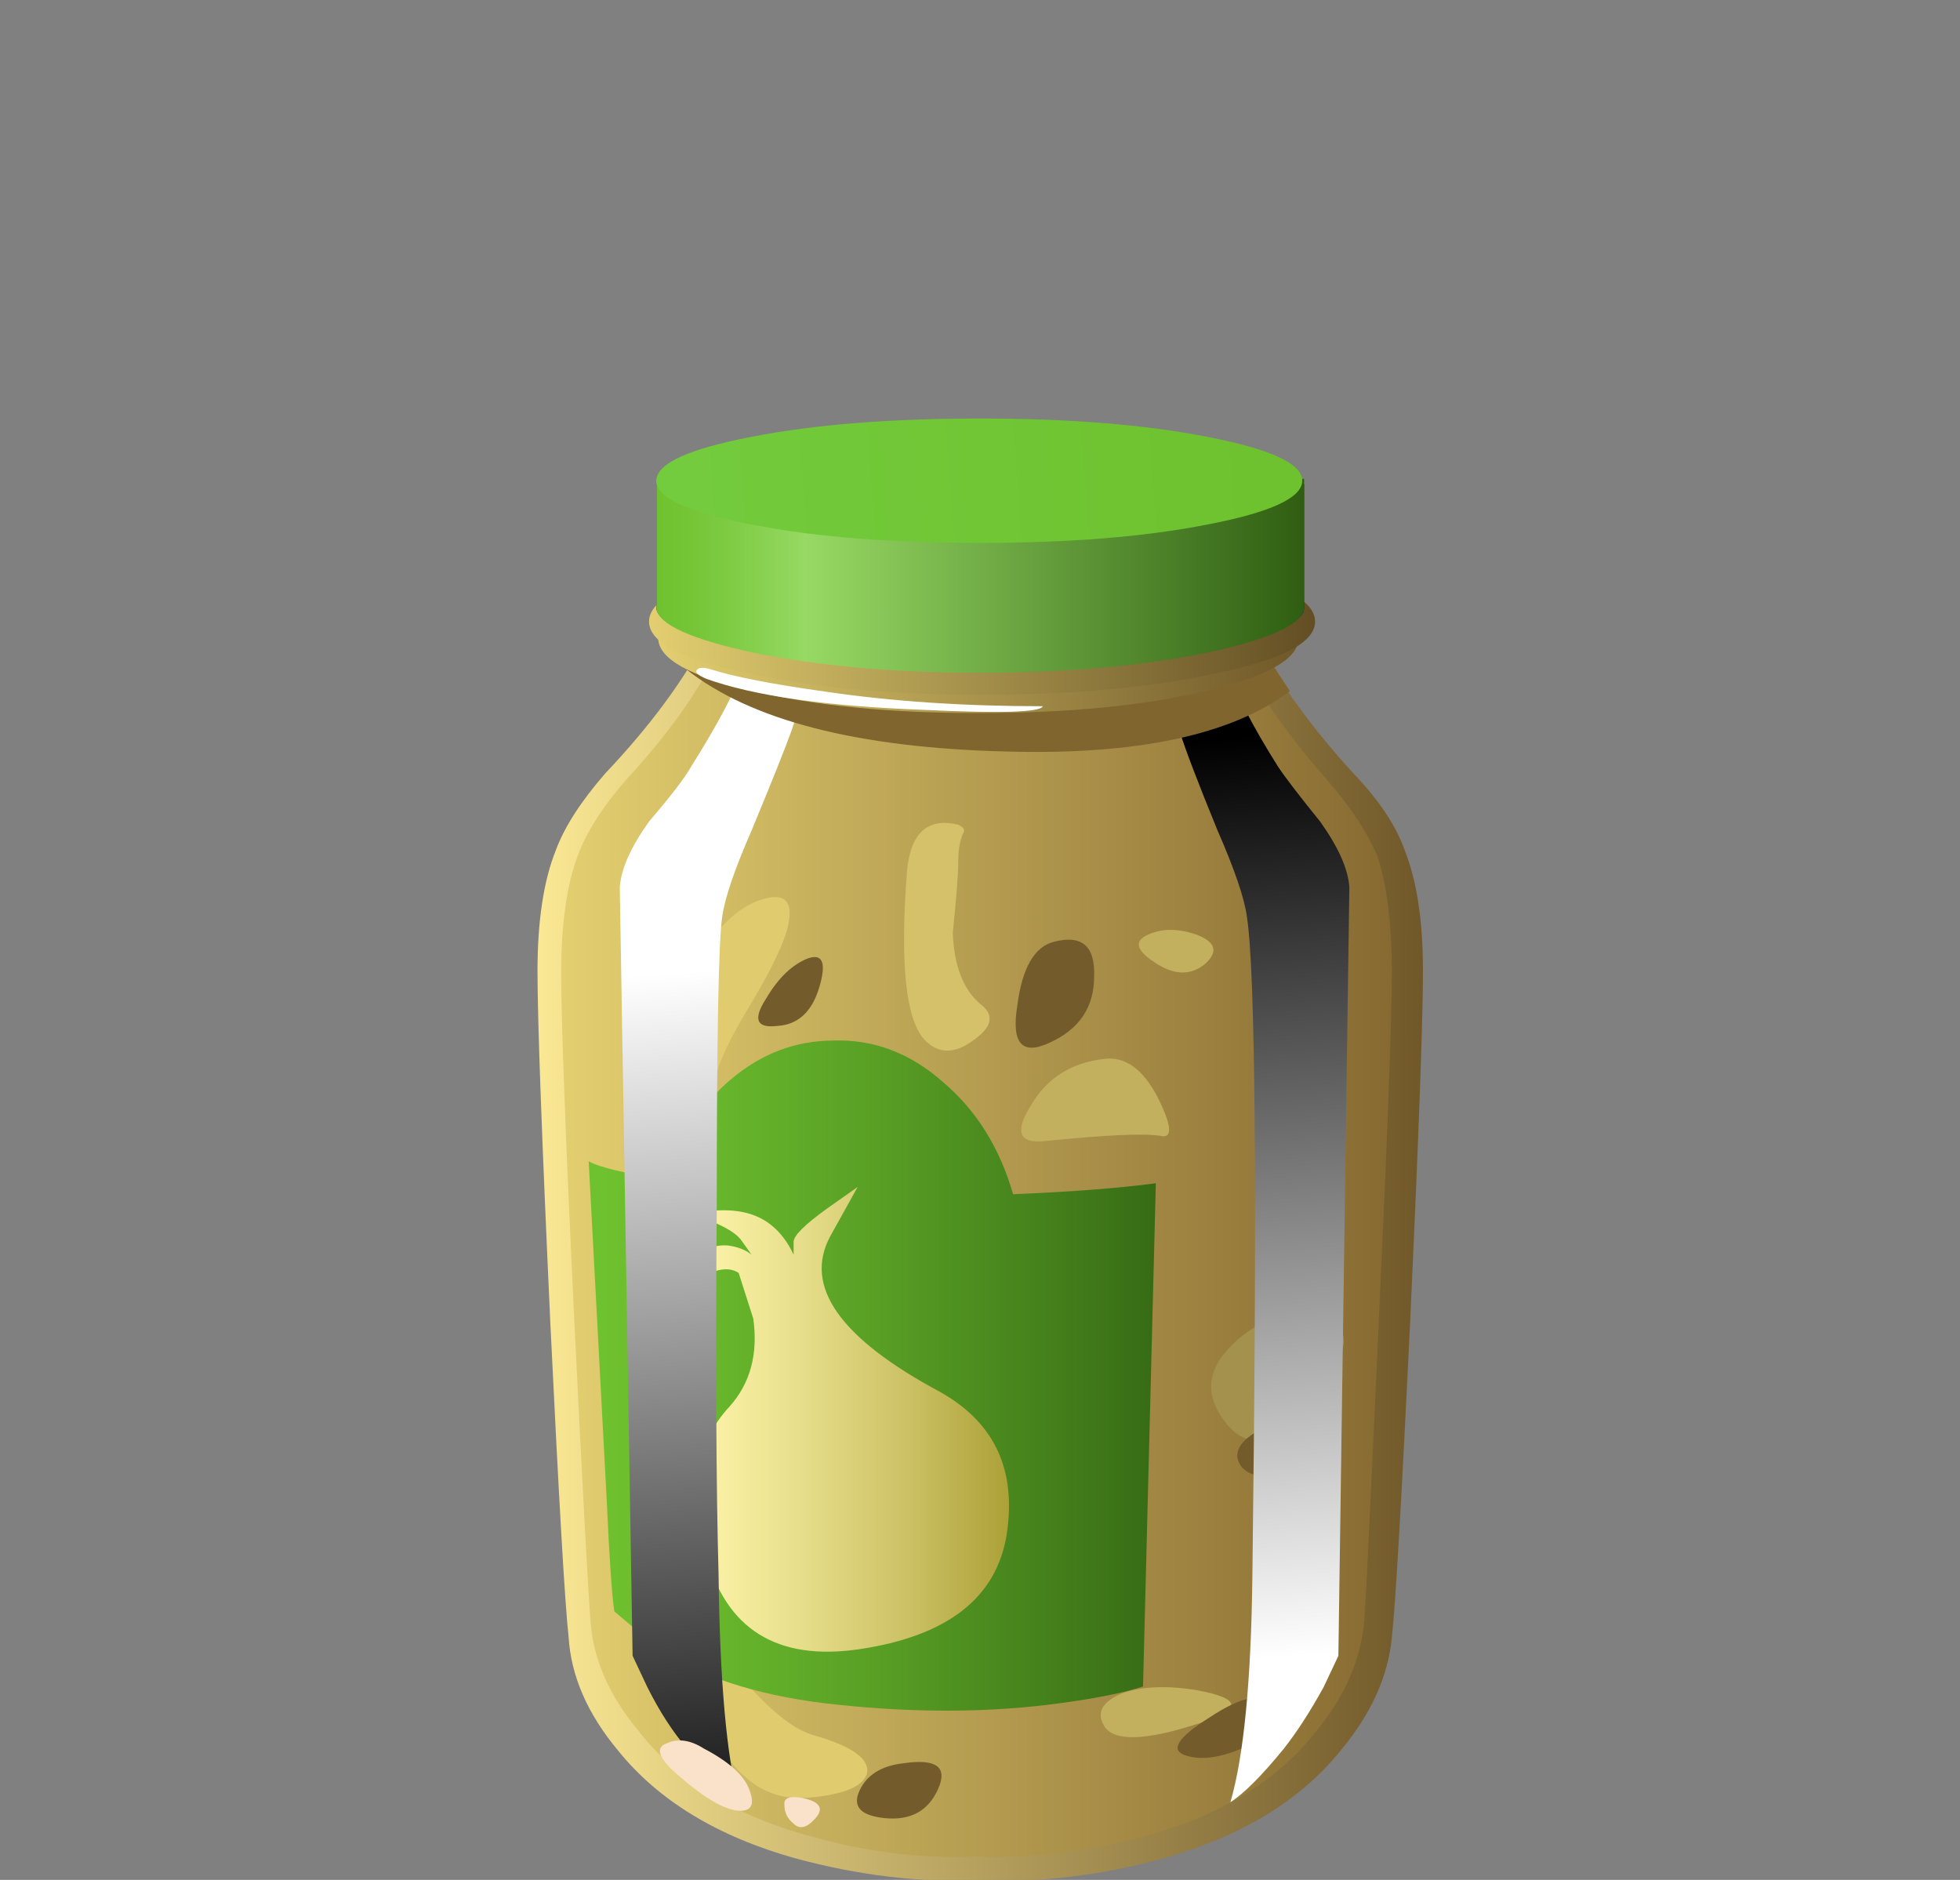 <?xml version="1.0" encoding="iso-8859-1"?>
<!-- Generator: Adobe Illustrator 15.1.0, SVG Export Plug-In . SVG Version: 6.00 Build 0)  -->
<!DOCTYPE svg PUBLIC "-//W3C//DTD SVG 1.1//EN" "http://www.w3.org/Graphics/SVG/1.1/DTD/svg11.dtd">
<svg version="1.1" id="flash0.ai" xmlns="http://www.w3.org/2000/svg" xmlns:xlink="http://www.w3.org/1999/xlink" x="0px" y="0px"
	 width="42.85px" height="41.1px" viewBox="0 0 42.85 41.1" style="enable-background:new 0 0 42.85 41.1;" xml:space="preserve">
<rect x="0" y="0" width="42.85" height="41.1" fill="#808080" stroke="none"/>
<symbol  id="flash0.ai_x5F_7_x2F_Layer_22_copy_x2F__x3C_Path_x3E__x5F_10" viewBox="0 -31.5 5.3 31.5">
	<g id="Layer_1_8_">
		
			<linearGradient id="SVGID_1_" gradientUnits="userSpaceOnUse" x1="-545.938" y1="-15752.041" x2="-520.778" y2="-15752.041" gradientTransform="matrix(0.07 -0.998 0.998 0.07 15753.899 548.523)">
			<stop  offset="0" style="stop-color:#FFFFFF"/>
			<stop  offset="1" style="stop-color:#000000"/>
		</linearGradient>
		<path style="fill-rule:evenodd;clip-rule:evenodd;fill:url(#SVGID_1_);" d="M3.35-0.55L5.3,0c0-0.267-0.2-1-0.6-2.2
			C4.533-2.667,4.167-3.583,3.6-4.95C3.133-6.017,2.867-6.8,2.8-7.3c-0.1-0.633-0.15-3.267-0.15-7.9
			c-0.033-4.333-0.017-7.7,0.05-10.1c0.033-2.867,0.216-4.934,0.55-6.2c-0.333,0.233-0.8,0.717-1.4,1.45
			c-0.4,0.466-0.767,1.033-1.1,1.7l-0.4,0.85L0-6.5C0.033-6,0.3-5.4,0.8-4.7C1.4-4,1.783-3.5,1.95-3.2
			C2.683-2.033,3.15-1.15,3.35-0.55z"/>
	</g>
</symbol>
<symbol  id="flash0.ai_x5F_7_x2F_Layer_22_copy_x2F__x3C_Path_x3E__x5F_13" viewBox="-0.029 -2.455 1.764 2.455">
	<g id="Layer_1_7_">
		<path style="fill-rule:evenodd;clip-rule:evenodd;fill:#735B2C;" d="M1,0c0.7,0,0.9-0.45,0.6-1.35C1.267-2.25,0.85-2.6,0.35-2.4
			c-0.4,0.2-0.483,0.65-0.25,1.35C0.333-0.35,0.633,0,1,0z"/>
	</g>
</symbol>
<symbol  id="flash0.ai_x5F_7_x2F_Layer_22_copy_x2F__x3C_Path_x3E__x5F_14" viewBox="-0.002 -1.716 2.518 1.741">
	<g id="Layer_1_6_">
		<path style="fill-rule:evenodd;clip-rule:evenodd;fill:#735B2C;" d="M2.5-0.2C2.6-1,2.233-1.483,1.4-1.65
			C0.567-1.817,0.1-1.667,0-1.2c-0.033,0.367,0.367,0.7,1.2,1C2,0.1,2.433,0.1,2.5-0.2z"/>
	</g>
</symbol>
<symbol  id="flash0.ai_x5F_7_x2F_Layer_22_copy_x2F__x3C_Path_x3E__x5F_15" viewBox="-0.068 -1.603 2.894 1.662">
	<g id="Layer_1_5_">
		<path style="fill-rule:evenodd;clip-rule:evenodd;fill:#735B2C;" d="M2.7-0.15C3-0.45,2.767-0.8,2-1.2
			C1.267-1.567,0.667-1.683,0.2-1.55C-0.3-1.417-0.1-1.067,0.8-0.5C1.7,0.1,2.333,0.217,2.7-0.15z"/>
	</g>
</symbol>
<symbol  id="flash0.ai_x5F_7_x2F_Layer_22_copy_x2F__x3C_Path_x3E__x5F_16" viewBox="-0.019 -1.51 2.311 1.546">
	<g id="Layer_1_4_">
		<path style="fill-rule:evenodd;clip-rule:evenodd;fill:#735B2C;" d="M2.2-0.7C1.933-1.3,1.45-1.567,0.75-1.5
			c-0.667,0.067-0.9,0.317-0.7,0.75c0.2,0.433,0.6,0.683,1.2,0.75C2.15,0.133,2.467-0.1,2.2-0.7z"/>
	</g>
</symbol>
<symbol  id="flash0.ai_x5F_7_x2F_Layer_22_copy_x2F__x3C_Path_x3E__x5F_17" viewBox="0.034 -1.861 1.766 1.894">
	<g id="Layer_1_3_">
		<path style="fill-rule:evenodd;clip-rule:evenodd;fill:#735B2C;" d="M1.7-0.8C1.5-1.467,1.117-1.817,0.55-1.85
			c-0.566-0.066-0.667,0.184-0.3,0.75C0.583-0.533,0.967-0.167,1.4,0C1.8,0.133,1.9-0.133,1.7-0.8z"/>
	</g>
</symbol>
<symbol  id="flash0.ai_x5F_7_x2F_Layer_22_copy_x2F__x3C_Path_x3E__x5F_18" viewBox="0.005 -2.944 2.147 2.952">
	<g id="Layer_1_2_">
		<path style="fill-rule:evenodd;clip-rule:evenodd;fill:#735B2C;" d="M2.15-1c0-0.833-0.4-1.433-1.2-1.8
			c-0.767-0.367-1.067-0.034-0.9,1c0.133,1.033,0.467,1.617,1,1.75C1.817,0.15,2.183-0.167,2.15-1z"/>
	</g>
</symbol>
<symbol  id="flash0.ai_x5F_7_x2F_Layer_22_copy_x2F__x3C_Path_x3E__x5F_2" viewBox="0.028 -1.206 9.472 1.206">
	<g id="Layer_1_11_">
		<path style="fill-rule:evenodd;clip-rule:evenodd;fill:#FFFFFF;" d="M0.45-0.05c0.633-0.2,1.667-0.4,3.1-0.6
			c1.8-0.267,3.784-0.4,5.95-0.4c-0.067-0.167-1.15-0.2-3.25-0.1C3.583-1.05,1.6-0.767,0.3-0.3C0.067-0.2-0.017-0.117,0.05-0.05
			C0.117,0.017,0.25,0.017,0.45-0.05z"/>
	</g>
</symbol>
<symbol  id="flash0.ai_x5F_7_x2F_Layer_22_copy_x2F__x3C_Path_x3E__x5F_8" viewBox="0 -3.112 16.5 3.112">
	<g id="Layer_1_10_">
		<path style="fill-rule:evenodd;clip-rule:evenodd;fill:#80652F;" d="M15.55,0l0.95-1.45c-1.6-1.2-4.183-1.75-7.75-1.65
			C4.683-3,1.767-2.25,0-0.85L0.55,0l7.5-0.4L15.55,0z"/>
	</g>
</symbol>
<symbol  id="flash0.ai_x5F_7_x2F_Layer_22_copy_x2F__x3C_Path_x3E__x5F_9" viewBox="0 -31.5 5.25 31.5">
	<g id="Layer_1_9_">
		<linearGradient id="SVGID_2_" gradientUnits="userSpaceOnUse" x1="4.216" y1="-27.484" x2="2.466" y2="-2.384">
			<stop  offset="0" style="stop-color:#FFFFFF"/>
			<stop  offset="1" style="stop-color:#000000"/>
		</linearGradient>
		<path style="fill-rule:evenodd;clip-rule:evenodd;fill:url(#SVGID_2_);" d="M1.95-0.55C2.117-1.15,2.567-2.033,3.3-3.2
			C3.5-3.5,3.883-4,4.45-4.7c0.5-0.7,0.767-1.3,0.8-1.8l-0.3-21l-0.4-0.85c-0.367-0.667-0.733-1.233-1.1-1.7
			C2.85-30.783,2.367-31.267,2-31.5c0.367,1.267,0.567,3.333,0.6,6.2c0.133,10.5,0.083,16.5-0.15,18
			c-0.067,0.5-0.333,1.283-0.8,2.35C1.117-3.65,0.767-2.733,0.6-2.2C0.2-1,0-0.267,0,0L1.95-0.55z"/>
	</g>
</symbol>
<g>
	
		<linearGradient id="SVGID_3_" gradientUnits="userSpaceOnUse" x1="0" y1="22.981" x2="24.175" y2="22.981" gradientTransform="matrix(0.8 0 0 0.8 11.75 9.15)">
		<stop  offset="0" style="stop-color:#FAE894"/>
		<stop  offset="1" style="stop-color:#705829"/>
	</linearGradient>
	<path style="fill-rule:evenodd;clip-rule:evenodd;fill:url(#SVGID_3_);" d="M29.59,16.91c0.56,0.586,0.934,1.146,1.12,1.68
		c0.267,0.667,0.399,1.546,0.399,2.64c0,1.066-0.094,3.627-0.28,7.681c-0.187,3.866-0.319,6.159-0.399,6.879
		c-0.08,0.854-0.453,1.681-1.12,2.48c-0.88,1.093-2.173,1.88-3.88,2.359c-1.36,0.374-2.693,0.534-4,0.48
		c-1.306,0.054-2.653-0.106-4.04-0.48c-1.707-0.479-3-1.267-3.879-2.359c-0.667-0.8-1.027-1.627-1.08-2.48
		c-0.08-0.72-0.213-3.013-0.4-6.879c-0.187-4.054-0.28-6.614-0.28-7.681c0-1.093,0.133-1.973,0.4-2.64
		c0.187-0.507,0.546-1.066,1.08-1.68c0.96-1.014,1.693-2,2.2-2.96l6,0.32l6-0.32C27.989,14.963,28.71,15.95,29.59,16.91z"/>
	
		<linearGradient id="SVGID_4_" gradientUnits="userSpaceOnUse" x1="0.65" y1="22.806" x2="23.35" y2="22.806" gradientTransform="matrix(0.8 0 0 0.8 11.75 9.15)">
		<stop  offset="0" style="stop-color:#E3CF70"/>
		<stop  offset="1" style="stop-color:#876A31"/>
	</linearGradient>
	<path style="fill-rule:evenodd;clip-rule:evenodd;fill:url(#SVGID_4_);" d="M29.029,17.07c0.507,0.586,0.867,1.133,1.081,1.64
		c0.213,0.64,0.319,1.493,0.319,2.56c0,0.986-0.093,3.48-0.28,7.48c-0.16,3.547-0.266,5.773-0.32,6.679
		c-0.079,0.854-0.426,1.654-1.039,2.4c-0.827,1.067-2.04,1.827-3.641,2.28c-1.333,0.374-2.6,0.533-3.8,0.479
		c-1.226,0.054-2.48-0.105-3.76-0.479c-1.6-0.453-2.813-1.213-3.64-2.28c-0.64-0.772-0.987-1.572-1.04-2.4
		c-0.054-0.666-0.173-2.893-0.36-6.679c-0.187-3.92-0.28-6.414-0.28-7.48s0.12-1.92,0.36-2.56c0.187-0.507,0.533-1.054,1.04-1.64
		c0.96-1.04,1.64-2,2.04-2.88l5.64,0.32l5.64-0.32C27.523,15.176,28.203,16.137,29.029,17.07z"/>
	<path style="fill-rule:evenodd;clip-rule:evenodd;fill:#D4C169;" d="M21.43,21.949c0.32,0.24,0.267,0.507-0.16,0.801
		c-0.4,0.293-0.746,0.293-1.04,0c-0.427-0.427-0.56-1.667-0.4-3.72c0.08-0.827,0.453-1.16,1.12-1c0.107,0.053,0.147,0.107,0.12,0.16
		c-0.08,0.16-0.12,0.374-0.12,0.64s-0.04,0.787-0.12,1.56C20.856,21.11,21.057,21.63,21.43,21.949z"/>
	<path style="fill-rule:evenodd;clip-rule:evenodd;fill:#E0CC6F;" d="M17.23,20.23c-0.08,0.373-0.36,0.959-0.84,1.759
		c-0.453,0.747-0.707,1.294-0.76,1.641c-0.053,0.533-0.24,0.974-0.56,1.319c-0.346,0.374-0.586,0.334-0.72-0.119
		c-0.16-0.427-0.067-1.16,0.28-2.2c0.293-0.96,0.626-1.693,1-2.2c0.374-0.454,0.76-0.72,1.16-0.8
		C17.19,19.55,17.336,19.75,17.23,20.23z"/>
	<path style="fill-rule:evenodd;clip-rule:evenodd;fill:#E0CC6F;" d="M17.83,37.949c0.827,0.24,1.2,0.521,1.12,0.84
		c-0.106,0.294-0.573,0.468-1.4,0.521c-0.72,0.026-1.32-0.347-1.8-1.12c-0.454-0.747-0.56-1.333-0.32-1.761
		c0.133-0.239,0.426-0.119,0.88,0.36C16.896,37.456,17.403,37.843,17.83,37.949z"/>
	<path style="fill-rule:evenodd;clip-rule:evenodd;fill:#C2B05F;" d="M24.149,23.149c0.454-0.054,0.84,0.227,1.16,0.84
		c0.32,0.641,0.334,0.921,0.04,0.841c-0.373-0.054-1.213-0.014-2.52,0.119c-0.561,0.054-0.653-0.213-0.28-0.8
		C22.896,23.563,23.43,23.229,24.149,23.149z"/>
	<path style="fill-rule:evenodd;clip-rule:evenodd;fill:#C2B05F;" d="M26.149,20.43c0.427,0.16,0.494,0.374,0.2,0.64
		c-0.319,0.268-0.693,0.254-1.12-0.039c-0.399-0.267-0.439-0.467-0.119-0.601C25.403,20.296,25.75,20.296,26.149,20.43z"/>
	<path style="fill-rule:evenodd;clip-rule:evenodd;fill:#C2B05F;" d="M26.149,36.949c1.04,0.187,1.027,0.44-0.039,0.761
		c-1.094,0.347-1.747,0.359-1.961,0.039c-0.187-0.293-0.066-0.533,0.36-0.72C24.937,36.87,25.483,36.843,26.149,36.949z"/>
	<path style="fill-rule:evenodd;clip-rule:evenodd;fill:#A3914D;" d="M28.43,28.75c1.094,0,1.24,0.56,0.44,1.68
		c-0.801,1.12-1.48,1.359-2.04,0.72c-0.48-0.587-0.467-1.146,0.04-1.68C27.323,28.989,27.843,28.75,28.43,28.75z"/>
	
		<use xlink:href="#flash0.ai_x5F_7_x2F_Layer_22_copy_x2F__x3C_Path_x3E__x5F_18"  width="2.147" height="2.952" x="0.005" y="-2.944" transform="matrix(0.8 0 0 -0.8 22.2 20.55)" style="overflow:visible;opacity:0.328;enable-background:new    ;"/>
	
		<use xlink:href="#flash0.ai_x5F_7_x2F_Layer_22_copy_x2F__x3C_Path_x3E__x5F_17"  width="1.766" height="1.894" x="0.034" y="-1.861" transform="matrix(0.8 0 0 -0.8 16.55 20.95)" style="overflow:visible;opacity:0.328;enable-background:new    ;"/>
	
		<use xlink:href="#flash0.ai_x5F_7_x2F_Layer_22_copy_x2F__x3C_Path_x3E__x5F_16"  width="2.311" height="1.546" x="-0.019" y="-1.51" transform="matrix(0.8 0 0 -0.8 18.75 38.55)" style="overflow:visible;opacity:0.328;enable-background:new    ;"/>
	
		<use xlink:href="#flash0.ai_x5F_7_x2F_Layer_22_copy_x2F__x3C_Path_x3E__x5F_15"  width="2.894" height="1.662" x="-0.068" y="-1.603" transform="matrix(0.8 0 0 -0.8 25.8 37.15)" style="overflow:visible;opacity:0.328;enable-background:new    ;"/>
	
		<use xlink:href="#flash0.ai_x5F_7_x2F_Layer_22_copy_x2F__x3C_Path_x3E__x5F_14"  width="2.518" height="1.741" x="-0.002" y="-1.716" transform="matrix(0.8 0 0 -0.8 27.05 30.9)" style="overflow:visible;opacity:0.328;enable-background:new    ;"/>
	
		<use xlink:href="#flash0.ai_x5F_7_x2F_Layer_22_copy_x2F__x3C_Path_x3E__x5F_13"  width="1.764" height="2.455" x="-0.029" y="-2.455" transform="matrix(0.8 0 0 -0.8 27.55 23.05)" style="overflow:visible;opacity:0.328;enable-background:new    ;"/>
	
		<linearGradient id="SVGID_5_" gradientUnits="userSpaceOnUse" x1="1.4" y1="26.155" x2="16.925" y2="26.155" gradientTransform="matrix(0.8 0 0 0.8 11.75 9.15)">
		<stop  offset="0" style="stop-color:#6FC22F"/>
		<stop  offset="0.188" style="stop-color:#69B92C"/>
		<stop  offset="0.498" style="stop-color:#59A025"/>
		<stop  offset="0.886" style="stop-color:#3F7819"/>
		<stop  offset="1" style="stop-color:#366B15"/>
	</linearGradient>
	<path style="fill-rule:evenodd;clip-rule:evenodd;fill:url(#SVGID_5_);" d="M22.149,26.109c1.28-0.053,2.32-0.133,3.12-0.24
		l-0.28,11.001c-0.399,0.133-0.986,0.253-1.76,0.359c-1.52,0.213-3.16,0.227-4.919,0.04c-1.573-0.16-2.854-0.547-3.84-1.16
		l-1.04-0.88c-0.054-0.373-0.107-1.146-0.16-2.319l-0.4-7.521c0.24,0.134,0.8,0.267,1.68,0.399c0.293-0.906,0.773-1.64,1.44-2.199
		c0.667-0.561,1.414-0.84,2.24-0.84c0.88-0.027,1.68,0.279,2.4,0.92C21.35,24.283,21.856,25.096,22.149,26.109z"/>
	
		<linearGradient id="SVGID_6_" gradientUnits="userSpaceOnUse" x1="3.462" y1="27.35" x2="12.837" y2="27.35" gradientTransform="matrix(0.8 0 0 0.8 11.75 9.15)">
		<stop  offset="0" style="stop-color:#FFF7AD"/>
		<stop  offset="0.153" style="stop-color:#F9F0A4"/>
		<stop  offset="0.4" style="stop-color:#E7DE8B"/>
		<stop  offset="0.718" style="stop-color:#CBC063"/>
		<stop  offset="1" style="stop-color:#ADA139"/>
	</linearGradient>
	<path style="fill-rule:evenodd;clip-rule:evenodd;fill:url(#SVGID_6_);" d="M15.11,28.07c-0.213,0.187-0.4,0.372-0.56,0.559
		l0.48-0.879c0.213-0.374,0.507-0.547,0.88-0.521c0.213,0.027,0.386,0.094,0.52,0.2l-0.2-0.28c-0.08-0.134-0.267-0.267-0.56-0.399
		l-0.44-0.2l0.36-0.08c0.32-0.027,0.6,0,0.84,0.08c0.4,0.134,0.707,0.427,0.92,0.88v-0.28c0-0.134,0.24-0.373,0.72-0.72l0.68-0.48
		l-0.6,1.08c-0.587,1.094,0.213,2.228,2.4,3.4c1.146,0.641,1.64,1.627,1.48,2.96c-0.16,1.439-1.187,2.32-3.081,2.64
		c-1.84,0.32-3-0.319-3.48-1.92c-0.426-1.439-0.266-2.56,0.48-3.359c0.454-0.508,0.627-1.147,0.52-1.921l-0.32-1
		C15.91,27.67,15.563,27.75,15.11,28.07z"/>
	
		<use xlink:href="#flash0.ai_x5F_7_x2F_Layer_22_copy_x2F__x3C_Path_x3E__x5F_10"  width="5.3" height="31.5" y="-31.5" transform="matrix(0.8 0 0 -0.8 13.55 14.2)" style="overflow:visible;opacity:0.578;enable-background:new    ;"/>
	
		<use xlink:href="#flash0.ai_x5F_7_x2F_Layer_22_copy_x2F__x3C_Path_x3E__x5F_9"  width="5.25" height="31.5" y="-31.5" transform="matrix(0.8 0 0 -0.8 25.3 14.2)" style="overflow:visible;opacity:0.211;enable-background:new    ;"/>
	
		<use xlink:href="#flash0.ai_x5F_7_x2F_Layer_22_copy_x2F__x3C_Path_x3E__x5F_8"  width="16.5" height="3.112" y="-3.112" transform="matrix(0.8 0 0 -0.8 15 13.95)" style="overflow:visible;opacity:0.672;enable-background:new    ;"/>
	
		<linearGradient id="SVGID_7_" gradientUnits="userSpaceOnUse" x1="3.299" y1="6" x2="20.774" y2="6" gradientTransform="matrix(0.8 0 0 0.8 11.75 9.15)">
		<stop  offset="0" style="stop-color:#E3CF70"/>
		<stop  offset="1" style="stop-color:#705829"/>
	</linearGradient>
	<path style="fill-rule:evenodd;clip-rule:evenodd;fill:url(#SVGID_7_);" d="M28.39,13.95c0,0.454-0.68,0.84-2.04,1.16
		c-1.36,0.32-3.013,0.48-4.96,0.48c-1.92,0-3.56-0.16-4.92-0.48c-1.387-0.32-2.08-0.707-2.08-1.16s0.693-0.84,2.08-1.16
		c1.36-0.32,3-0.479,4.92-0.479s3.573,0.16,4.96,0.479C27.71,13.11,28.39,13.496,28.39,13.95z"/>
	
		<linearGradient id="SVGID_8_" gradientUnits="userSpaceOnUse" x1="3.05" y1="5.524" x2="21.25" y2="5.524" gradientTransform="matrix(0.8 0 0 0.8 11.75 9.15)">
		<stop  offset="0" style="stop-color:#E3CF70"/>
		<stop  offset="1" style="stop-color:#634E24"/>
	</linearGradient>
	<path style="fill-rule:evenodd;clip-rule:evenodd;fill:url(#SVGID_8_);" d="M28.75,13.59c0,0.453-0.707,0.827-2.12,1.12
		c-1.44,0.32-3.16,0.479-5.16,0.479c-2.026,0-3.747-0.16-5.16-0.479c-1.414-0.293-2.12-0.667-2.12-1.12s0.707-0.84,2.12-1.16
		c1.413-0.32,3.133-0.48,5.16-0.48c2,0,3.72,0.16,5.16,0.48C28.043,12.75,28.75,13.137,28.75,13.59z"/>
	<path style="fill-rule:evenodd;clip-rule:evenodd;fill:#0304D6;" d="M28.51,10.59v2.72c-0.026,0.32-0.733,0.586-2.12,0.8
		c-1.359,0.213-3.014,0.32-4.96,0.32c-1.947,0-3.6-0.106-4.96-0.32c-1.36-0.213-2.066-0.48-2.12-0.8v-2.72H28.51z"/>
	
		<linearGradient id="SVGID_9_" gradientUnits="userSpaceOnUse" x1="3.25" y1="4.3" x2="20.925" y2="4.3" gradientTransform="matrix(0.8 0 0 0.8 11.75 9.15)">
		<stop  offset="0" style="stop-color:#6FC22F"/>
		<stop  offset="0.063" style="stop-color:#76C638"/>
		<stop  offset="0.165" style="stop-color:#88D151"/>
		<stop  offset="0.231" style="stop-color:#97D964"/>
		<stop  offset="1" style="stop-color:#2F5E12"/>
	</linearGradient>
	<path style="fill-rule:evenodd;clip-rule:evenodd;fill:url(#SVGID_9_);" d="M28.51,10.47v2.84c-0.054,0.346-0.76,0.667-2.12,0.959
		c-1.439,0.293-3.094,0.44-4.96,0.44c-1.867,0-3.52-0.147-4.96-0.44c-1.36-0.293-2.066-0.613-2.12-0.959v-2.84H28.51z"/>
	
		<linearGradient id="SVGID_10_" gradientUnits="userSpaceOnUse" x1="-19.399" y1="-2.582" x2="-3.381" y2="-2.582" gradientTransform="matrix(-0.798 0.059 -0.059 -0.798 11.751 9.149)">
		<stop  offset="0" style="stop-color:#6FC22F"/>
		<stop  offset="0.69" style="stop-color:#71C838"/>
		<stop  offset="1" style="stop-color:#73CC3E"/>
	</linearGradient>
	<path style="fill-rule:evenodd;clip-rule:evenodd;fill:url(#SVGID_10_);" d="M28.47,10.51c0,0.373-0.693,0.693-2.08,0.959
		c-1.359,0.267-3.014,0.4-4.96,0.4c-1.973,0-3.64-0.133-5-0.4c-1.387-0.266-2.08-0.586-2.08-0.959c0-0.374,0.693-0.693,2.08-0.96
		c1.359-0.267,3.026-0.4,5-0.4c1.946,0,3.601,0.133,4.96,0.4C27.776,9.817,28.47,10.137,28.47,10.51z"/>
	
		<use xlink:href="#flash0.ai_x5F_7_x2F_Layer_22_copy_x2F__x3C_Path_x3E__x5F_2"  width="9.472" height="1.206" x="0.028" y="-1.206" transform="matrix(0.8 0 0 -0.8 15.2 14.6)" style="overflow:visible;opacity:0.48;enable-background:new    ;"/>
	<path style="fill-rule:evenodd;clip-rule:evenodd;fill:#F9E2C9;" d="M15.39,38.229c0.56,0.293,0.894,0.6,1,0.92
		c0.107,0.293,0.041,0.439-0.2,0.439c-0.347,0-0.854-0.306-1.52-0.919c-0.293-0.294-0.32-0.48-0.08-0.561
		C14.83,38.003,15.096,38.042,15.39,38.229z"/>
	<path style="fill-rule:evenodd;clip-rule:evenodd;fill:#F9E2C9;" d="M17.55,39.31c0.374,0.08,0.467,0.227,0.28,0.439
		c-0.187,0.214-0.347,0.254-0.48,0.121c-0.133-0.107-0.2-0.241-0.2-0.4C17.124,39.31,17.256,39.257,17.55,39.31z"/>
</g>
</svg>
